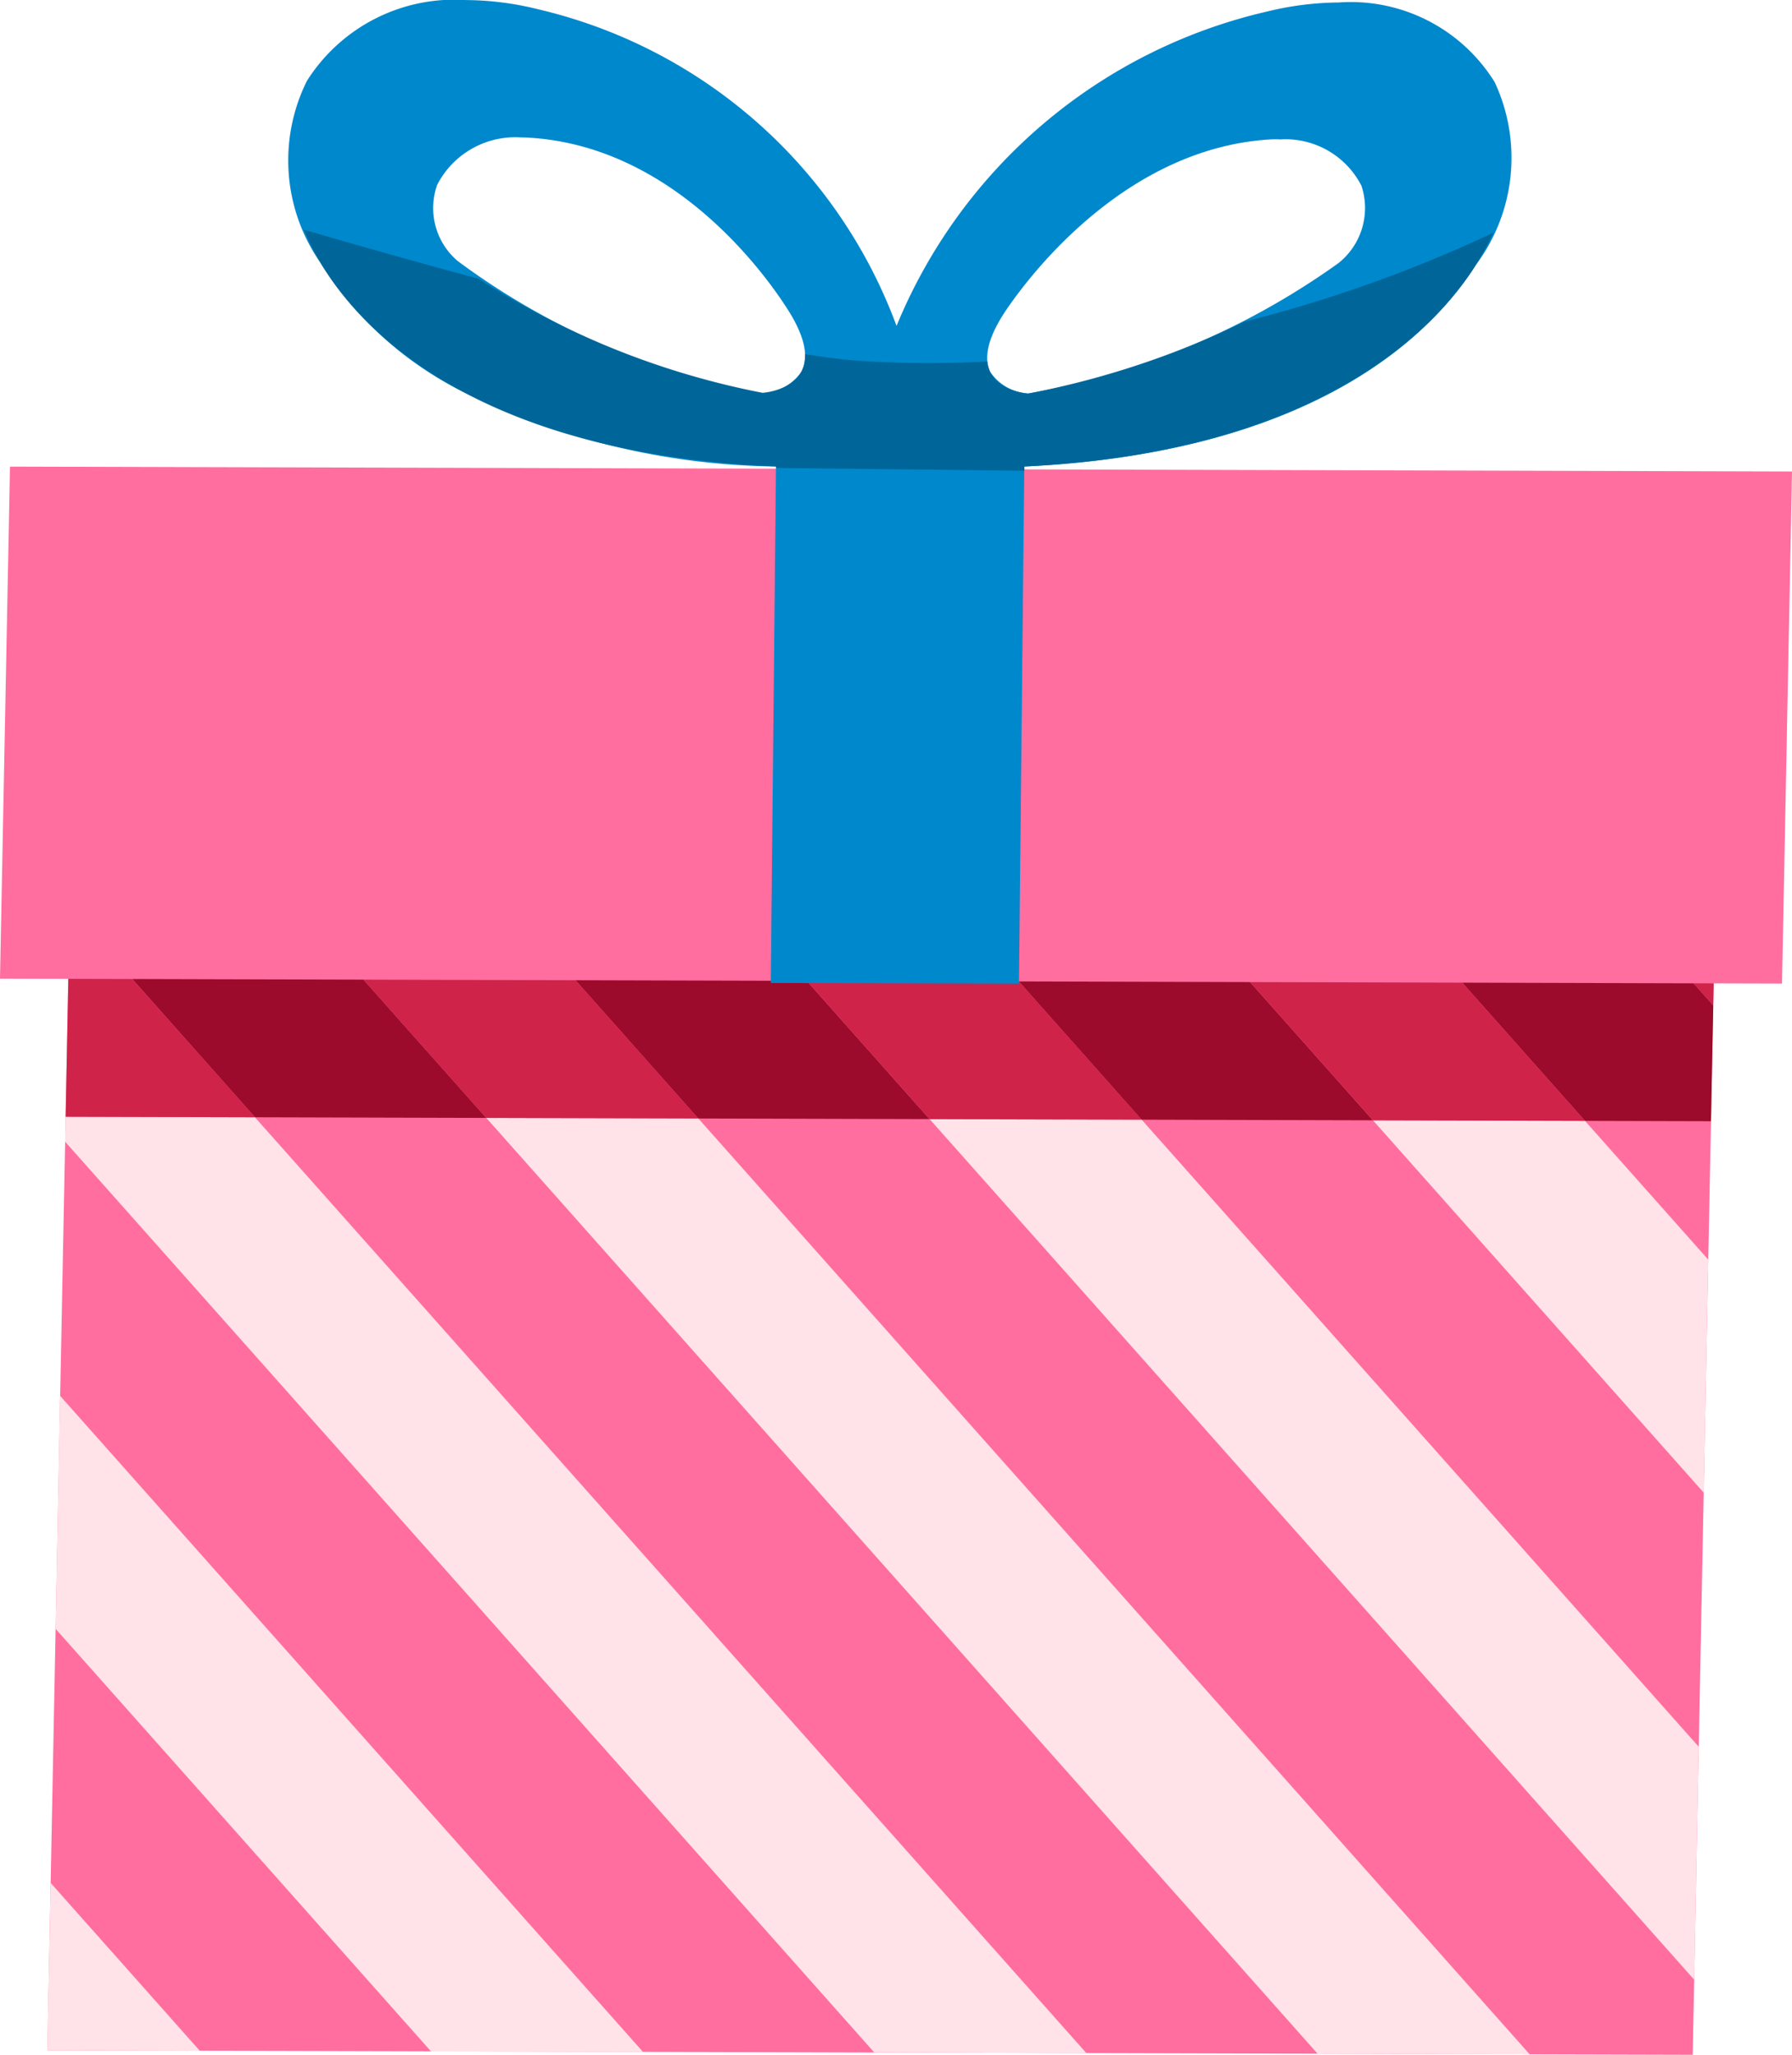 <svg xmlns="http://www.w3.org/2000/svg" width="31.209" height="35.774" viewBox="0 0 31.209 35.774">
  <g id="Group_27" data-name="Group 27" transform="translate(0 -0.118)">
    <path id="Fill_1" data-name="Fill 1" d="M0,24.277l28.655.078L29.13.078.475,0Z" transform="translate(0.825 11.537)" fill="#ff6e9e"/>
    <path id="Fill_2" data-name="Fill 2" d="M4.028.011l7.148,8.044L7.148,8.044,0,0Z" transform="translate(5.013 11.547)" fill="#9c0b2b"/>
    <path id="Fill_3" data-name="Fill 3" d="M.086,0H.107L7.255,8.044,3.227,8.033,0,4.4Z" transform="translate(1.214 11.537)" fill="#9c0b2b"/>
    <path id="Fill_4" data-name="Fill 4" d="M4.028.011l7.148,8.044L7.148,8.044,0,0Z" transform="translate(12.734 11.568)" fill="#9c0b2b"/>
    <path id="Fill_5" data-name="Fill 5" d="M4.028.011,9.382,6.035l.079-4.056L7.721.021H7.293L9.5.026,9.342,8.05,7.148,8.044,0,0Z" transform="translate(20.456 11.589)" fill="#9c0b2b"/>
    <path id="Fill_6" data-name="Fill 6" d="M0,4.056,14.093,19.914l3.693.01L3.306,3.631l-3.3-.009L.079,0h0Z" transform="translate(1.134 15.939)" fill="#ffe3e9"/>
    <path id="Fill_7" data-name="Fill 7" d="M.071,0,3.3,3.631,0,3.622Z" transform="translate(1.143 15.939)" fill="#cf234a"/>
    <path id="Fill_8" data-name="Fill 8" d="M14.479,16.294l3.693.01L3.693.01,0,0Z" transform="translate(8.469 19.581)" fill="#ffe3e9"/>
    <path id="Fill_9" data-name="Fill 9" d="M0,.1,3.693.122h0L0,.1Z" transform="translate(1.321 11.483)" fill="#fa1145"/>
    <path id="Fill_10" data-name="Fill 10" d="M3.693.01l7.148,8.044-3.693-.01L0,0Z" transform="translate(1.321 11.537)" fill="#cf234a"/>
    <path id="Fill_11" data-name="Fill 11" d="M5.84,2.426,5.76,6.482,0,0,3.693.01Z" transform="translate(23.911 19.623)" fill="#ffe3e9"/>
    <path id="Fill_12" data-name="Fill 12" d="M3.693.122,0,.1Z" transform="translate(16.763 11.525)" fill="#fa1145"/>
    <path id="Fill_13" data-name="Fill 13" d="M3.693.01l7.148,8.044-3.693-.01L0,0Z" transform="translate(16.763 11.579)" fill="#cf234a"/>
    <path id="Fill_14" data-name="Fill 14" d="M3.265.121,0,.1Z" transform="translate(24.484 11.546)" fill="#fa1145"/>
    <path id="Fill_15" data-name="Fill 15" d="M5.432,1.968,5.353,6.024,0,0,3.265.009h.428Z" transform="translate(24.484 11.6)" fill="#cf234a"/>
    <path id="Fill_16" data-name="Fill 16" d="M0,2.914l2.653.007L.057,0Z" transform="translate(0.825 32.9)" fill="#ffe3e9"/>
    <path id="Fill_17" data-name="Fill 17" d="M13.395,10.928l-.079,4.056L0,0,3.693.01Z" transform="translate(16.19 19.602)" fill="#ffe3e9"/>
    <path id="Fill_18" data-name="Fill 18" d="M3.693.122,0,.1Z" transform="translate(9.042 11.504)" fill="#fa1145"/>
    <path id="Fill_19" data-name="Fill 19" d="M3.693.01l7.148,8.044-3.693-.01L0,0Z" transform="translate(9.042 11.558)" fill="#cf234a"/>
    <path id="Fill_20" data-name="Fill 20" d="M0,4.056l6.538,7.357,3.693.01L.079,0Z" transform="translate(0.968 24.42)" fill="#ffe3e9"/>
    <path id="Fill_21" data-name="Fill 21" d="M0,8.915,31.035,9,31.209.085.174,0Z" transform="translate(0 8.242)" fill="#ff6e9e"/>
    <g id="Group_26" data-name="Group 26" transform="translate(4.974 0.011)">
      <path id="Fill_22" data-name="Fill 22" d="M12.734,17.124h0L8.41,17.113,8.5,8.121a12.712,12.712,0,0,1-5.449-1.3A6.216,6.216,0,0,1,.562,4.566a3.108,3.108,0,0,1-.23-3.16A3.038,3.038,0,0,1,3.1,0,5.3,5.3,0,0,1,4.365.162,8.791,8.791,0,0,1,10.6,5.673,9.21,9.21,0,0,1,17.052.2,5.389,5.389,0,0,1,18.3.042a2.948,2.948,0,0,1,2.717,1.387,3.112,3.112,0,0,1-.335,3.192c-.765,1.2-2.8,3.259-7.857,3.5l-.093,9Zm4.525-14.7-.1,0c-2.5.121-4.178,2.285-4.631,2.945-.324.471-.423.844-.295,1.107a.859.859,0,0,0,.663.374,13.209,13.209,0,0,0,5.4-2.27,1.226,1.226,0,0,0,.4-1.348A1.486,1.486,0,0,0,17.259,2.428ZM4.06,2.392A1.528,1.528,0,0,0,2.6,3.217a1.208,1.208,0,0,0,.359,1.328,12.741,12.741,0,0,0,5.307,2.3.882.882,0,0,0,.681-.378c.133-.263.047-.633-.255-1.1C8.263,4.7,6.673,2.529,4.175,2.395Q4.117,2.392,4.06,2.392Z" transform="translate(0.04 0.108)" fill="#08c"/>
      <path id="Fill_24" data-name="Fill 24" d="M12.549,4.123c4.68-.224,6.931-2.043,7.857-3.5a4.651,4.651,0,0,0,.308-.569A24,24,0,0,1,16.388,1.6a15.252,15.252,0,0,1-3.773,1.253s-.661-.042-.713-.558a19.691,19.691,0,0,1-2.153-.007c-.286-.017-.632-.059-1.021-.121.022.629-.74.673-.74.673A14.067,14.067,0,0,1,3.045.855C1.892.544.817.238,0,0A4.48,4.48,0,0,0,.284.567C1.166,2.052,3.4,3.92,8.225,4.122v.026l4.324.049Z" transform="translate(0.318 4.106)" fill="#069"/>
    </g>
  </g>
</svg>
